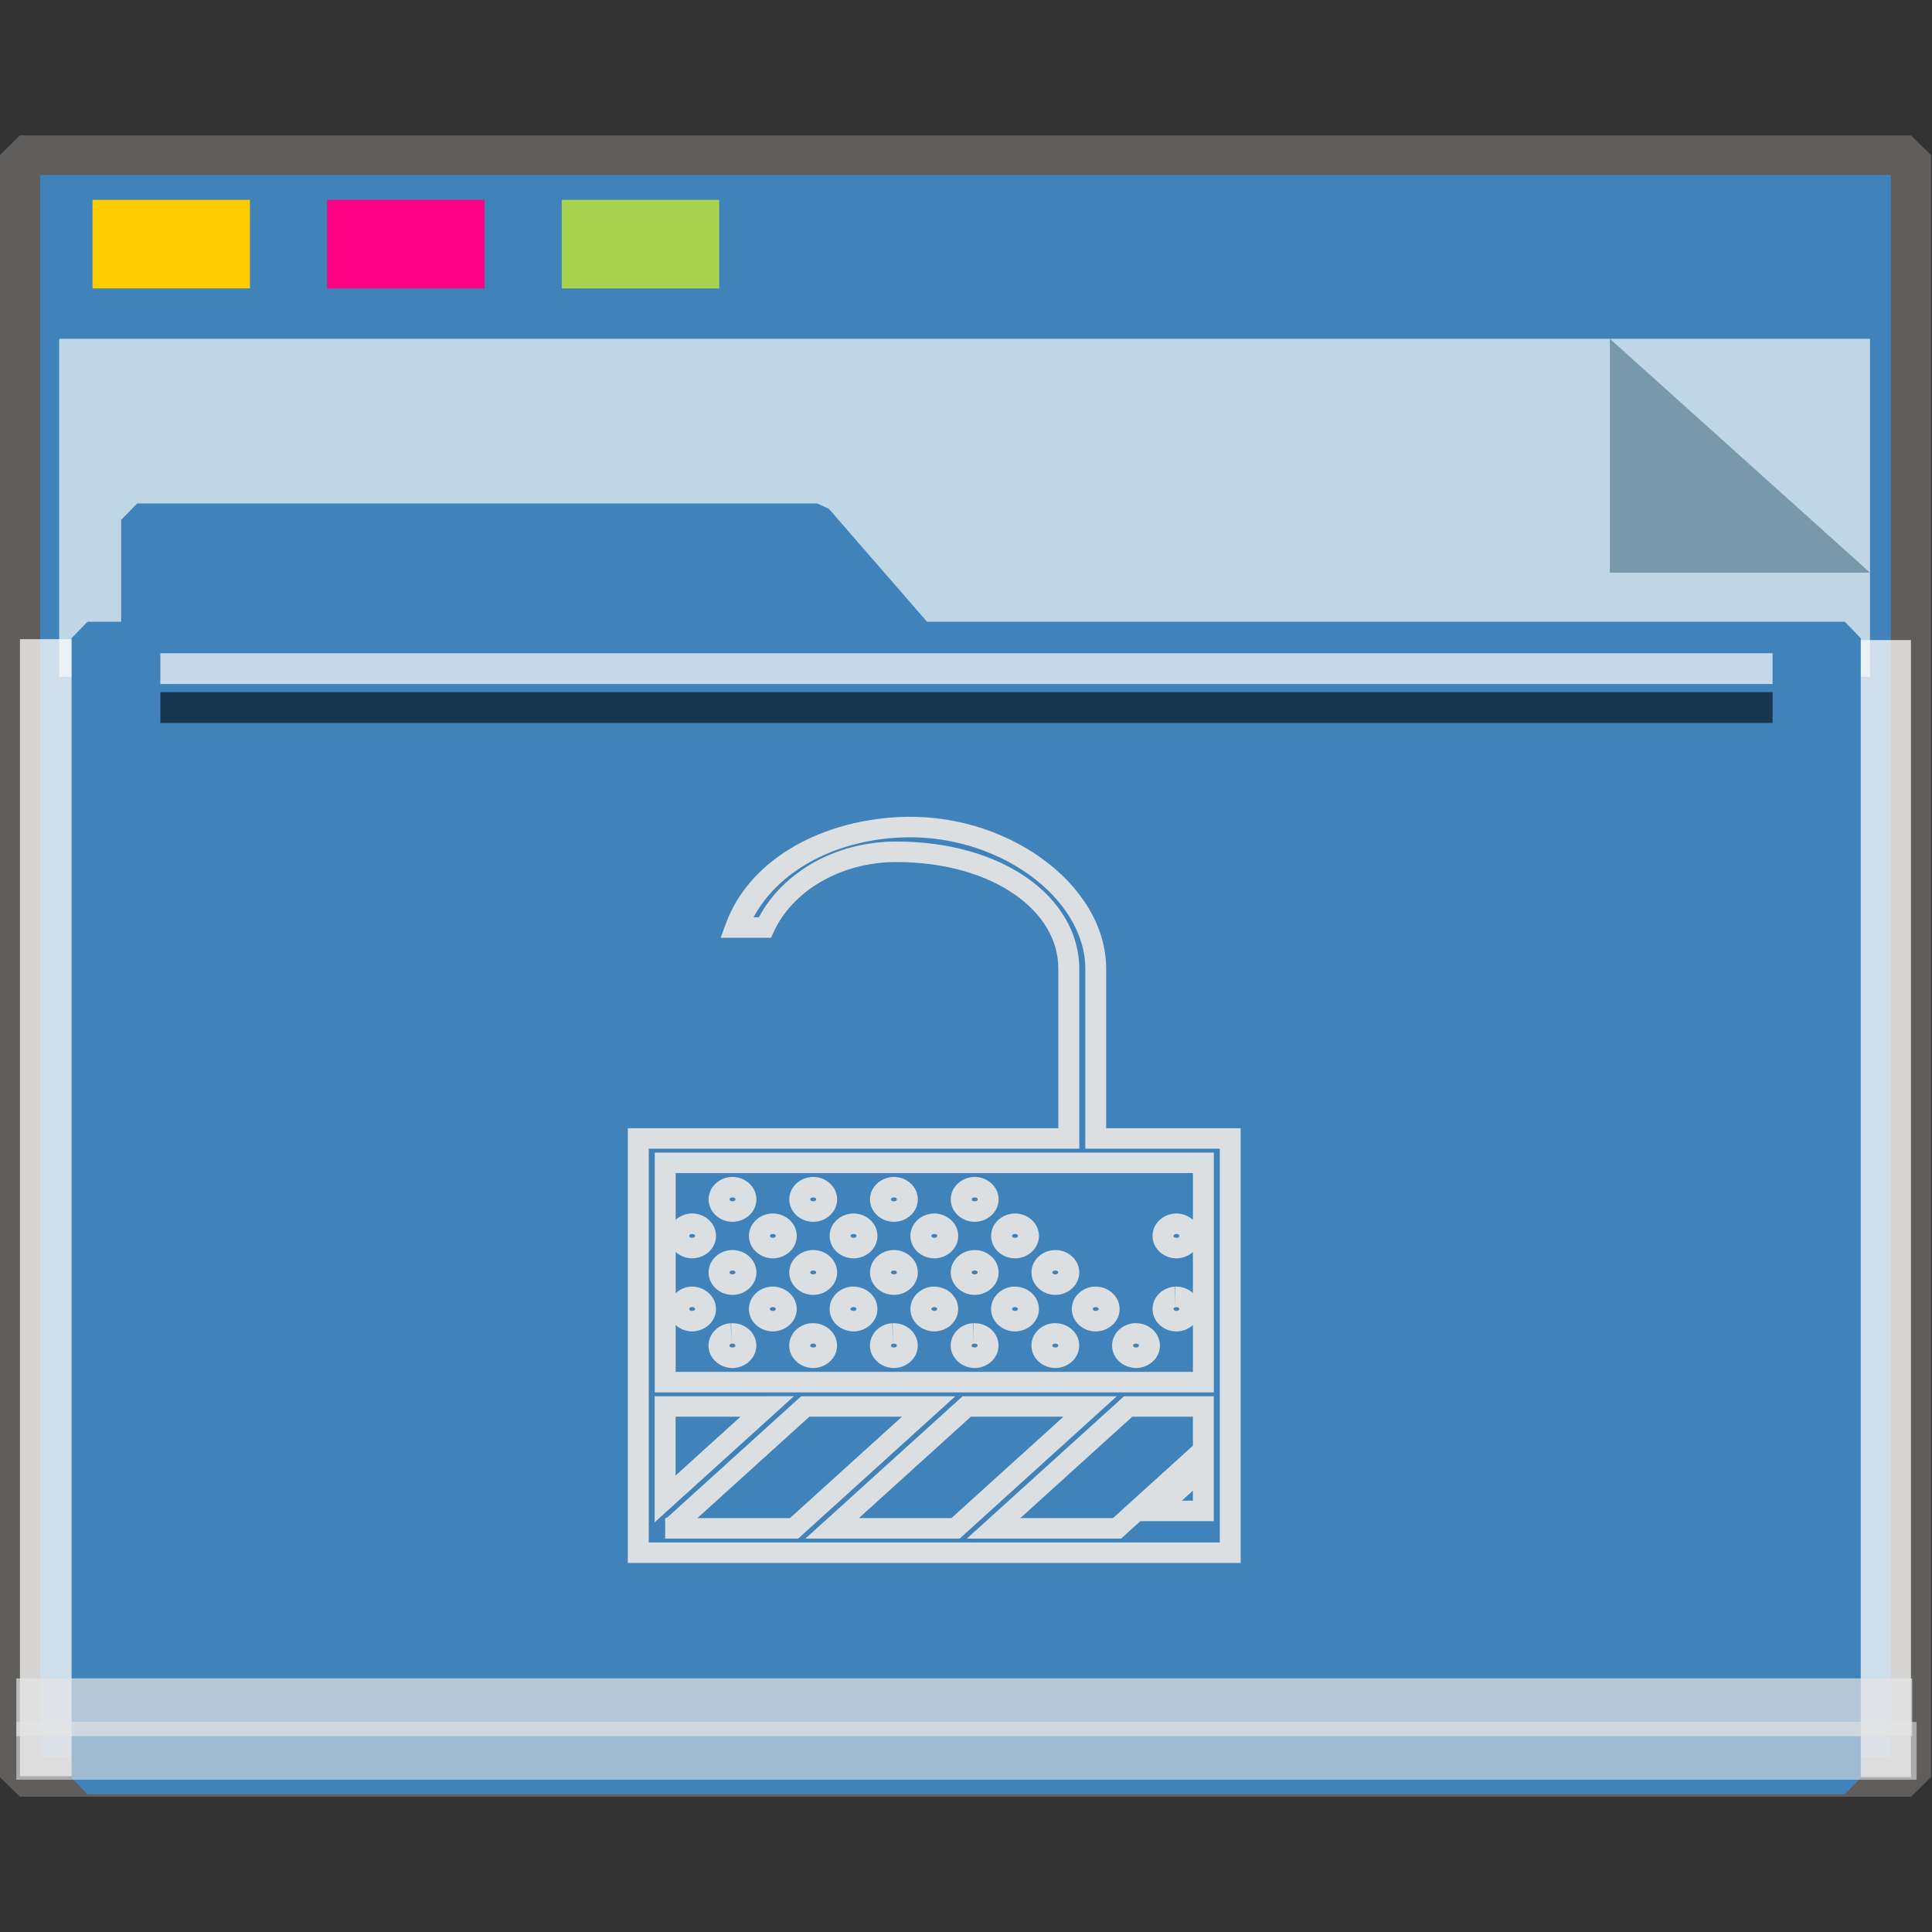 <?xml version="1.0" encoding="UTF-8" standalone="no"?>
<svg
   xmlns:dc="http://purl.org/dc/elements/1.1/"
   xmlns:cc="http://creativecommons.org/ns#"
   xmlns:rdf="http://www.w3.org/1999/02/22-rdf-syntax-ns#"
   xmlns:svg="http://www.w3.org/2000/svg"
   xmlns="http://www.w3.org/2000/svg"
   xmlns:xlink="http://www.w3.org/1999/xlink"
   xmlns:sodipodi="http://sodipodi.sourceforge.net/DTD/sodipodi-0.dtd"
   xmlns:inkscape="http://www.inkscape.org/namespaces/inkscape"
   inkscape:version="1.0beta2 (2b71d25d45, 2019-12-03)"
   sodipodi:docname="folder-unlocked.svg"
   width="64"
   version="1.1"
   height="64"
   id="svg2">
  <rect width="100%" height="100%" fill="#333333" stroke="none"/>
  <sodipodi:namedview
     inkscape:document-rotation="0"
     inkscape:current-layer="lock1"
     inkscape:window-maximized="1"
     inkscape:window-y="21"
     inkscape:window-x="0"
     inkscape:cy="35.909641"
     inkscape:cx="32"
     inkscape:zoom="27.040124"
     showgrid="false"
     id="namedview18"
     inkscape:window-height="1027"
     inkscape:window-width="1920"
     inkscape:pageshadow="2"
     inkscape:pageopacity="0"
     guidetolerance="10"
     gridtolerance="10"
     objecttolerance="10"
     borderopacity="1"
     bordercolor="#666666"
     pagecolor="#E5E5E5" />
  <defs
     id="defs5455">
    <linearGradient
       id="linearGradient4178"
       xlink:href="#linearGradient4172-5"
       y1="541.798"
       y2="499.784"
       gradientUnits="userSpaceOnUse"
       x2="0"
       gradientTransform="matrix(1 0 0 1 0 0.176)" />
    <linearGradient
       id="linearGradient4172-5">
      <stop
         style="stop-color:#3daee9"
         id="stop4174-6" />
      <stop
         offset="1"
         style="stop-color:#6cc1ef"
         id="stop4176-6" />
    </linearGradient>
    <linearGradient
       id="linearGradient4314-5">
      <stop
         style="stop-color:#ff4b00;stop-opacity:1"
         offset="0"
         id="stop4316-5" />
      <stop
         style="stop-color:#ff5500;stop-opacity:1"
         offset="1"
         id="stop4318-8" />
    </linearGradient>
  </defs>
  <g
     transform="translate(0.034,-0.875)"
     id="layer1-3"
     inkscape:label="Layer 1">
    <g
       id="g938"
       transform="matrix(0.984,0,0,0.963,-3.199,-18.562)">
      <g
         id="g1521"
         transform="matrix(0.995,0,0,1,0.645,-1.038)">
        <g
           id="g852">
          <rect
             y="26.559"
             x="3.26"
             height="55.79"
             width="63.981"
             id="rect817"
             style="opacity:1;fill:#3F83BA;fill-opacity:1;fill-rule:nonzero;stroke:#5f5e5c;stroke-width:1.361;stroke-linecap:square;stroke-linejoin:bevel;stroke-miterlimit:4;stroke-dasharray:none;stroke-opacity:1;paint-order:markers stroke fill" />
          <rect
             transform="rotate(90)"
             style="opacity:1;fill:#fefbfb;fill-opacity:0.755;fill-rule:nonzero;stroke:none;stroke-width:0.069;stroke-linecap:square;stroke-linejoin:bevel;stroke-miterlimit:4;stroke-dasharray:none;stroke-opacity:0.796;paint-order:markers stroke fill"
             id="rect1500"
             width="39.113"
             height="1.928"
             x="43.239"
             y="-67.24" />
          <rect
             y="-5.875"
             x="43.209"
             height="2.615"
             width="39.113"
             id="rect1498"
             style="opacity:1;fill:#fefbfb;fill-opacity:0.755;fill-rule:nonzero;stroke:none;stroke-width:0.081;stroke-linecap:square;stroke-linejoin:bevel;stroke-miterlimit:4;stroke-dasharray:none;stroke-opacity:0.796;paint-order:markers stroke fill"
             transform="rotate(90)" />
          <g
             style="opacity:0.693"
             transform="matrix(0.267,0,0,0.377,-8.229,12.423)"
             id="g851">
            <path
               inkscape:connector-curvature="0"
               style="opacity:1;fill:#f8fafa;fill-opacity:1;fill-rule:nonzero;stroke:none;stroke-width:0.67;stroke-linecap:square;stroke-linejoin:bevel;stroke-miterlimit:4;stroke-dasharray:none;stroke-opacity:0.796;paint-order:markers stroke fill"
               d="M 47.996,54.25 H 277.469 V 85.091 H 47.996 Z"
               id="rect831" />
            <path
               style="opacity:1;fill:#93a2a5;fill-opacity:1;fill-rule:nonzero;stroke:none;stroke-width:0.211;stroke-linecap:square;stroke-linejoin:bevel;stroke-miterlimit:4;stroke-dasharray:none;stroke-opacity:0.796;paint-order:markers stroke fill"
               d="M 277.469,75.592 244.5,54.25 v 21.342 z"
               id="path1496"
               inkscape:connector-curvature="0"
               sodipodi:nodetypes="cccc" />
          </g>
          <g
             id="g1484"
             style="fill:#3F83BA;fill-opacity:1;stroke:#3F83BA;stroke-width:1.162;stroke-miterlimit:4;stroke-dasharray:none;stroke-opacity:1"
             transform="matrix(0.929,0,0,0.974,2.527,4.016)">
            <path
               sodipodi:nodetypes="cccccccccc"
               id="rect821"
               style="opacity:1;fill:#3F83BA;fill-opacity:1;fill-rule:nonzero;stroke:#3F83BA;stroke-width:1.162;stroke-linecap:square;stroke-linejoin:bevel;stroke-miterlimit:4;stroke-dasharray:none;stroke-opacity:1;paint-order:markers stroke fill"
               d="m 5.056,36.026 h 24.762 l 3.746,4.178 H 5.056 Z M 3.25,40.204 h 64 v 40.251 h -64 z"
               inkscape:connector-curvature="0" />
          </g>
          <rect
             style="opacity:1;fill:#ffcc00;fill-opacity:0.993;fill-rule:nonzero;stroke:none;stroke-width:0.477;stroke-linecap:square;stroke-linejoin:bevel;stroke-miterlimit:4;stroke-dasharray:none;stroke-opacity:1;paint-order:markers stroke fill"
             id="rect825"
             width="5.326"
             height="3.046"
             x="5.715"
             y="28.097" />
          <rect
             y="28.097"
             x="13.653"
             height="3.046"
             width="5.326"
             id="rect827"
             style="opacity:1;fill:#ff0084;fill-opacity:0.993;fill-rule:nonzero;stroke:none;stroke-width:0.477;stroke-linecap:square;stroke-linejoin:bevel;stroke-miterlimit:4;stroke-dasharray:none;stroke-opacity:1;paint-order:markers stroke fill" />
          <rect
             style="opacity:1;fill:#aad450;fill-opacity:0.993;fill-rule:nonzero;stroke:none;stroke-width:0.477;stroke-linecap:square;stroke-linejoin:bevel;stroke-miterlimit:4;stroke-dasharray:none;stroke-opacity:1;paint-order:markers stroke fill"
             id="rect829"
             width="5.326"
             height="3.046"
             x="21.591"
             y="28.097" />
          <rect
             style="opacity:0.704;fill:#E5E5E5;fill-opacity:0.997;fill-rule:nonzero;stroke:none;stroke-width:0.09;stroke-linecap:square;stroke-linejoin:bevel;stroke-miterlimit:4;stroke-dasharray:none;stroke-opacity:0.796;paint-order:markers stroke fill"
             id="rect855"
             width="64.144"
             height="1.987"
             x="3.138"
             y="78.957" />
          <rect
             y="80.456"
             x="3.138"
             height="1.987"
             width="64.293"
             id="rect853"
             style="opacity:0.597;fill:#E5E5E5;fill-opacity:0.969;fill-rule:nonzero;stroke:none;stroke-width:0.09;stroke-linecap:square;stroke-linejoin:bevel;stroke-miterlimit:4;stroke-dasharray:none;stroke-opacity:0.796;paint-order:markers stroke fill" />
          <rect
             style="opacity:0.704;fill:#fcfdff;fill-opacity:1;fill-rule:nonzero;stroke:none;stroke-width:0.061;stroke-linecap:square;stroke-linejoin:bevel;stroke-miterlimit:4;stroke-dasharray:none;stroke-opacity:0.796;paint-order:markers stroke fill"
             id="rect1504"
             width="54.548"
             height="1.06"
             x="8.01"
             y="43.692" />
          <rect
             y="45.031"
             x="8.01"
             height="1.06"
             width="54.548"
             id="rect1523"
             style="opacity:0.597;fill:#000207;fill-opacity:1;fill-rule:nonzero;stroke:none;stroke-width:0.061;stroke-linecap:square;stroke-linejoin:bevel;stroke-miterlimit:4;stroke-dasharray:none;stroke-opacity:0.796;paint-order:markers stroke fill" />
          <g
             id="g5783"
             transform="matrix(0,1.017,-0.983,0,96.597,25.588)" />
          <g
             style="fill:none;stroke:#fcfcfc;stroke-width:1.138;stroke-miterlimit:4;stroke-dasharray:none;stroke-opacity:1"
             id="g6129"
             transform="matrix(0.744,0,0,0.757,-32.535,-533.79)" />
          <g
             transform="matrix(0.753,0,0,0.766,-471.298,-498.869)"
             id="lock1"
             style="opacity:0.948;fill:none;stroke:#fbfbfb;stroke-width:1.136;stroke-miterlimit:4;stroke-dasharray:none;stroke-opacity:1">
            <path
               style="color:#E5E5E5;font-style:normal;font-variant:normal;font-weight:normal;font-stretch:normal;font-size:medium;line-height:normal;font-family:sans-serif;font-variant-ligatures:normal;font-variant-position:normal;font-variant-caps:normal;font-variant-numeric:normal;font-variant-alternates:normal;font-variant-east-asian:normal;font-feature-settings:normal;font-variation-settings:normal;text-indent:0;text-align:start;text-decoration:none;text-decoration-line:none;text-decoration-style:solid;text-decoration-color:#E5E5E5;letter-spacing:normal;word-spacing:normal;text-transform:none;writing-mode:lr-tb;direction:ltr;text-orientation:mixed;dominant-baseline:auto;baseline-shift:baseline;text-anchor:start;white-space:normal;shape-padding:0;shape-margin:0;inline-size:0;clip-rule:nonzero;display:inline;overflow:visible;visibility:visible;opacity:1;isolation:auto;mix-blend-mode:normal;color-interpolation:sRGB;color-interpolation-filters:linearRGB;solid-color:#E5E5E5;solid-opacity:1;vector-effect:none;fill:#E5E5E5;fill-opacity:0.989;fill-rule:nonzero;stroke:none;stroke-width:0.93;stroke-linecap:butt;stroke-linejoin:miter;stroke-miterlimit:4;stroke-dasharray:none;stroke-dashoffset:0;stroke-opacity:1;color-rendering:auto;image-rendering:auto;shape-rendering:auto;text-rendering:auto;enable-background:accumulate;stop-color:#E5E5E5;stop-opacity:1"
               d="m 669.572,715.668 c -3.533,0.22 -6.614,1.981 -7.64,4.8 l -0.224,0.614 h 2.264 l 0.124,-0.272 c 0.82,-1.792 2.959,-3.128 5.503,-3.128 2.207,0 4.051,0.572 5.32,1.456 1.269,0.884 1.96,2.052 1.96,3.336 v 7.162 h -12.224 -1.21 -5.91 v 11.402 8.121 h 27.537 v -8.121 -11.402 h -6.043 v -7.162 c 0,-1.933 -1.165,-3.715 -2.908,-4.966 -1.743,-1.251 -4.083,-1.993 -6.551,-1.839 z m 0.059,0.919 c 2.238,-0.139 4.376,0.543 5.937,1.663 1.561,1.12 2.523,2.656 2.523,4.223 v 8.082 h 6.043 v 10.482 7.2 h -25.658 v -7.2 -10.482 h 4.971 1.21 13.163 v -8.082 c 0,-1.613 -0.893,-3.069 -2.355,-4.087 -1.462,-1.018 -3.493,-1.625 -5.865,-1.625 -2.747,0 -5.098,1.385 -6.176,3.4 h -0.239 c 1.087,-2.017 3.501,-3.392 6.445,-3.575 z m -10.886,14.142 v 0.459 10.309 h 25.122 v -10.768 h -5.307 -15.113 z m 0.94,0.919 h 3.762 15.113 4.367 v 2.103 c -0.196,-0.176 -0.46,-0.286 -0.74,-0.287 h -0.002 c -0.569,7.4e-4 -1.074,0.438 -1.072,1.009 8.9e-4,0.57 0.505,1.005 1.072,1.006 h 0.002 c 0.28,-3.6e-4 0.543,-0.111 0.74,-0.286 v 1.842 c -0.196,-0.176 -0.46,-0.286 -0.74,-0.287 -0.015,-2.8e-4 -0.029,-2.8e-4 -0.044,0 -0.006,9e-5 -0.01,-1.5e-4 -0.015,0 l 0.015,0.92 -0.032,-0.92 c -0.539,0.036 -0.999,0.463 -0.998,1.006 v 0.002 c 9.1e-4,0.57 0.505,1.004 1.072,1.004 h 0.002 c 0.28,-3.8e-4 0.543,-0.109 0.74,-0.285 v 2.101 H 659.685 v -2.101 c 0.196,0.176 0.458,0.284 0.738,0.285 h 0.002 c 0.567,-7.6e-4 1.072,-0.434 1.072,-1.004 v -0.002 c -9e-4,-0.57 -0.505,-1.005 -1.072,-1.006 -0.02,-3.8e-4 -0.039,-6.2e-4 -0.059,0 h -0.008 -0.008 c -0.256,0.017 -0.485,0.133 -0.664,0.296 v -1.852 c 0.196,0.176 0.458,0.286 0.738,0.286 h 0.002 c 0.567,-7.4e-4 1.071,-0.436 1.072,-1.006 0.002,-0.572 -0.504,-1.009 -1.072,-1.009 h -0.002 c -0.28,3.8e-4 -0.542,0.111 -0.738,0.287 z m 2.552,0.175 c -0.569,7.5e-4 -1.074,0.439 -1.072,1.011 0.002,0.569 0.506,1.004 1.072,1.004 0.568,8.7e-4 1.074,-0.434 1.076,-1.004 v -0.002 c 4.9e-4,-0.572 -0.506,-1.011 -1.076,-1.009 z m 3.631,0 c -0.57,-8.9e-4 -1.078,0.437 -1.077,1.009 v 0.002 c 0.002,0.571 0.509,1.006 1.077,1.004 0.567,-7.4e-4 1.071,-0.435 1.072,-1.004 v -0.002 c 5.1e-4,-0.571 -0.504,-1.009 -1.072,-1.009 z m 3.626,0 c -0.57,-8.9e-4 -1.076,0.437 -1.076,1.009 v 0.002 c 0.002,0.571 0.508,1.006 1.076,1.004 0.567,-7.4e-4 1.071,-0.435 1.072,-1.004 v -0.002 c 4.9e-4,-0.571 -0.504,-1.009 -1.072,-1.009 z m 3.624,0 c -0.568,0.002 -1.073,0.439 -1.072,1.009 v 0.002 c 0.002,0.569 0.507,1.004 1.074,1.004 0.568,3.5e-4 1.074,-0.434 1.076,-1.004 v -0.002 c 5e-4,-0.572 -0.507,-1.01 -1.076,-1.009 h -0.002 z m -10.879,0.92 c 0.1,-2.1e-4 0.135,0.054 0.134,0.087 -5e-5,0.033 -0.035,0.087 -0.134,0.087 -0.099,-1.2e-4 -0.134,-0.054 -0.134,-0.087 -9e-5,-0.033 0.035,-0.087 0.134,-0.087 z m 3.627,0 c 0.099,1.4e-4 0.135,0.054 0.134,0.087 -5e-5,0.033 -0.035,0.087 -0.134,0.087 -0.099,2.2e-4 -0.136,-0.054 -0.136,-0.087 -9e-5,-0.033 0.036,-0.087 0.136,-0.087 z m 3.626,0 c 0.099,1.4e-4 0.135,0.054 0.134,0.087 -8e-5,0.033 -0.035,0.087 -0.134,0.087 -0.099,2.2e-4 -0.134,-0.054 -0.134,-0.087 -1.1e-4,-0.033 0.035,-0.087 0.134,-0.087 z m 3.627,0 h 0.002 c 0.1,-2.1e-4 0.135,0.054 0.134,0.087 -5e-5,0.033 -0.035,0.087 -0.134,0.087 h -0.002 c -0.099,-1.2e-4 -0.134,-0.054 -0.134,-0.087 -9e-5,-0.033 0.035,-0.087 0.134,-0.087 z m -9.069,0.721 c -0.569,7.4e-4 -1.074,0.438 -1.072,1.009 9.2e-4,0.57 0.505,1.005 1.072,1.006 0.569,8.9e-4 1.075,-0.434 1.076,-1.006 0.002,-0.573 -0.506,-1.011 -1.076,-1.009 z m 3.629,0 c -0.57,-8.9e-4 -1.077,0.436 -1.076,1.009 9.1e-4,0.572 0.507,1.007 1.076,1.006 0.567,-7.4e-4 1.072,-0.436 1.072,-1.006 0.002,-0.572 -0.504,-1.009 -1.072,-1.009 z m 3.626,0 c -0.569,7.4e-4 -1.074,0.438 -1.072,1.009 9e-4,0.57 0.505,1.005 1.072,1.006 h 0.002 c 0.567,-7.4e-4 1.072,-0.436 1.072,-1.006 0.002,-0.572 -0.504,-1.009 -1.072,-1.009 z m 3.626,0 c -0.569,7.4e-4 -1.074,0.438 -1.072,1.009 8.9e-4,0.57 0.505,1.005 1.072,1.006 0.569,8.9e-4 1.077,-0.434 1.077,-1.006 0.002,-0.573 -0.507,-1.011 -1.077,-1.009 z m -14.508,0.92 h 0.002 c 0.097,8.8e-4 0.133,0.054 0.133,0.087 -5e-5,0.033 -0.036,0.086 -0.133,0.087 -0.099,-1.3e-4 -0.134,-0.054 -0.134,-0.087 -9e-5,-0.033 0.035,-0.086 0.133,-0.087 z m 3.629,0 c 0.1,-2.1e-4 0.135,0.054 0.134,0.087 -6e-5,0.033 -0.035,0.087 -0.134,0.087 -0.099,-1.3e-4 -0.136,-0.054 -0.136,-0.087 -9e-5,-0.033 0.037,-0.087 0.136,-0.087 z m 3.626,0 h 0.002 c 0.099,1.3e-4 0.135,0.054 0.134,0.087 -5e-5,0.033 -0.035,0.087 -0.134,0.087 h -0.002 c -0.099,2e-4 -0.134,-0.054 -0.134,-0.087 -8e-5,-0.033 0.035,-0.087 0.134,-0.087 z m 3.627,0 h 0.002 c 0.097,8.8e-4 0.133,0.054 0.133,0.087 -5e-5,0.033 -0.036,0.086 -0.133,0.087 -0.099,-1.3e-4 -0.134,-0.054 -0.134,-0.087 -1e-4,-0.033 0.035,-0.086 0.133,-0.087 z m 3.627,0 c 0.1,-2.1e-4 0.136,0.054 0.136,0.087 -6e-5,0.033 -0.037,0.087 -0.136,0.087 -0.099,-1.3e-4 -0.134,-0.054 -0.134,-0.087 -8e-5,-0.033 0.035,-0.087 0.134,-0.087 z m 7.253,0 h 0.002 c 0.097,8.8e-4 0.133,0.054 0.133,0.087 -6e-5,0.033 -0.036,0.086 -0.133,0.087 -0.099,-1.3e-4 -0.134,-0.054 -0.134,-0.087 -6e-5,-0.033 0.035,-0.086 0.133,-0.087 z m -19.949,0.721 c -0.569,7.7e-4 -1.074,0.438 -1.072,1.009 9e-4,0.57 0.505,1.005 1.072,1.006 0.569,8.8e-4 1.075,-0.434 1.076,-1.006 0.002,-0.573 -0.506,-1.011 -1.076,-1.009 z m 3.631,0 c -0.57,-8.8e-4 -1.079,0.436 -1.077,1.009 9.2e-4,0.572 0.509,1.007 1.077,1.006 0.567,-7.6e-4 1.072,-0.436 1.072,-1.006 0.002,-0.572 -0.504,-1.009 -1.072,-1.009 z m 3.626,0 c -0.57,-8.8e-4 -1.077,0.436 -1.076,1.009 9e-4,0.572 0.507,1.007 1.076,1.006 0.567,-7.6e-4 1.072,-0.436 1.072,-1.006 0.002,-0.572 -0.504,-1.009 -1.072,-1.009 z m 3.624,0 c -0.568,0.002 -1.074,0.438 -1.072,1.009 9e-4,0.57 0.507,1.005 1.074,1.006 0.568,3.4e-4 1.075,-0.435 1.076,-1.006 0.002,-0.573 -0.506,-1.01 -1.076,-1.009 z m 3.627,0 c -0.569,7.7e-4 -1.074,0.438 -1.072,1.009 9.1e-4,0.57 0.505,1.005 1.072,1.006 0.569,8.8e-4 1.075,-0.434 1.076,-1.006 0.002,-0.573 -0.506,-1.011 -1.076,-1.009 z m -14.506,0.92 c 0.1,-2.1e-4 0.135,0.054 0.134,0.087 -5e-5,0.033 -0.035,0.087 -0.134,0.087 -0.099,-1.3e-4 -0.134,-0.054 -0.134,-0.087 -9e-5,-0.033 0.035,-0.087 0.134,-0.087 z m 3.627,0 c 0.099,1.3e-4 0.135,0.054 0.134,0.087 -5e-5,0.033 -0.035,0.087 -0.134,0.087 -0.099,2.2e-4 -0.136,-0.054 -0.136,-0.087 -9e-5,-0.033 0.036,-0.087 0.136,-0.087 z m 3.626,0 c 0.099,1.3e-4 0.135,0.054 0.134,0.087 -8e-5,0.033 -0.035,0.087 -0.134,0.087 -0.099,2.2e-4 -0.134,-0.054 -0.134,-0.087 -1.1e-4,-0.033 0.035,-0.087 0.134,-0.087 z m 3.627,0 h 0.002 c 0.1,-2.1e-4 0.135,0.054 0.134,0.087 -5e-5,0.033 -0.035,0.087 -0.134,0.087 h -0.002 c -0.099,-1.3e-4 -0.134,-0.054 -0.134,-0.087 -9e-5,-0.033 0.035,-0.087 0.134,-0.087 z m 3.627,0 c 0.1,-2.1e-4 0.135,0.054 0.134,0.087 -6e-5,0.033 -0.035,0.087 -0.134,0.087 -0.099,-1.3e-4 -0.134,-0.054 -0.134,-0.087 -8e-5,-0.033 0.035,-0.087 0.134,-0.087 z m -12.767,0.723 c -0.541,0.034 -1.002,0.461 -1.002,1.006 v 0.002 c 9.2e-4,0.57 0.505,1.004 1.072,1.004 0.569,8.6e-4 1.075,-0.433 1.076,-1.004 v -0.002 c -9e-4,-0.572 -0.507,-1.007 -1.076,-1.006 -0.013,-2.3e-4 -0.027,-2.3e-4 -0.04,0 h -0.015 z m 3.626,0 c -0.541,0.034 -1.002,0.461 -1.002,1.006 v 0.002 c 9.1e-4,0.572 0.507,1.006 1.076,1.004 0.567,-7.6e-4 1.072,-0.434 1.072,-1.004 v -0.002 c -9e-4,-0.57 -0.505,-1.005 -1.072,-1.006 -0.02,-3.8e-4 -0.039,-6.2e-4 -0.059,0 h -0.007 z m 3.626,0 c -0.539,0.036 -0.999,0.463 -0.998,1.006 v 0.002 c 9e-4,0.57 0.505,1.004 1.072,1.004 h 0.002 c 0.567,-7.6e-4 1.072,-0.434 1.072,-1.004 v -0.002 c -9e-4,-0.57 -0.505,-1.005 -1.072,-1.006 -0.02,-4.1e-4 -0.04,-6.4e-4 -0.06,0 h -0.007 z m 3.629,0 c -0.541,0.034 -1.002,0.461 -1.002,1.006 v 0.002 c 8.9e-4,0.57 0.505,1.004 1.072,1.004 0.569,8.6e-4 1.077,-0.433 1.077,-1.004 v -0.002 c -9e-4,-0.572 -0.509,-1.007 -1.077,-1.006 -0.014,-2.3e-4 -0.027,-2.6e-4 -0.04,0 h -0.015 z m 3.627,0 c -0.541,0.034 -1.002,0.461 -1.002,1.006 v 0.002 c 9.1e-4,0.572 0.507,1.006 1.076,1.004 0.567,-7.6e-4 1.072,-0.434 1.072,-1.004 v -0.002 c -8.9e-4,-0.57 -0.505,-1.005 -1.072,-1.006 -0.02,-3.8e-4 -0.039,-6.2e-4 -0.059,0 h -0.008 z m -18.078,0.92 c 8.1e-4,-9e-5 8.8e-4,5e-5 0.002,0 h 0.006 0.007 c 0.098,1.1e-4 0.132,0.052 0.133,0.086 -6.6e-4,0.033 -0.035,0.085 -0.131,0.086 -0.099,-1.2e-4 -0.134,-0.053 -0.134,-0.086 -2e-5,-0.03 0.032,-0.078 0.119,-0.086 z m 3.627,0 c 8.1e-4,-8e-5 8.8e-4,5e-5 0.002,0 h 0.006 0.008 c 0.098,-2.1e-4 0.132,0.052 0.133,0.086 -6.6e-4,0.033 -0.034,0.086 -0.133,0.086 -0.099,-1.2e-4 -0.136,-0.053 -0.136,-0.086 -2e-5,-0.03 0.033,-0.078 0.121,-0.086 z m 3.627,0 h 0.007 0.008 c 0.098,1.1e-4 0.132,0.052 0.133,0.086 -6.7e-4,0.033 -0.035,0.086 -0.133,0.086 h -0.002 c -0.099,2.1e-4 -0.134,-0.052 -0.134,-0.086 -3e-5,-0.03 0.031,-0.079 0.121,-0.086 z m 3.626,0 c 8e-4,-9e-5 8.6e-4,5e-5 0.002,0 h 0.007 0.007 c 0.098,1.1e-4 0.132,0.052 0.133,0.086 -6.6e-4,0.033 -0.035,0.085 -0.131,0.086 -0.099,-1.2e-4 -0.134,-0.053 -0.134,-0.086 -4e-5,-0.03 0.03,-0.078 0.118,-0.086 z m 3.627,0 c 8.1e-4,-8e-5 8.7e-4,5e-5 0.002,0 h 0.007 0.007 c 0.098,-2.1e-4 0.133,0.052 0.134,0.086 -6.6e-4,0.033 -0.036,0.086 -0.134,0.086 -0.099,-1.2e-4 -0.134,-0.053 -0.134,-0.086 -3e-5,-0.03 0.031,-0.078 0.119,-0.086 z m 3.627,0 c 8.1e-4,-8e-5 8.6e-4,5e-5 0.002,0 h 0.007 0.007 c 0.098,1.1e-4 0.132,0.052 0.133,0.086 -6.8e-4,0.033 -0.035,0.086 -0.133,0.086 -0.099,2.1e-4 -0.136,-0.052 -0.136,-0.086 -2e-5,-0.03 0.033,-0.078 0.121,-0.086 z m 3.627,0 c 8.1e-4,-9e-5 8.7e-4,5e-5 0.002,0 h 0.006 0.007 c 0.098,1.1e-4 0.132,0.052 0.133,0.086 -6.4e-4,0.033 -0.035,0.085 -0.131,0.086 -0.099,-1.2e-4 -0.134,-0.053 -0.134,-0.086 -3e-5,-0.03 0.032,-0.078 0.119,-0.086 z m -20.01,0.721 c -0.539,0.036 -0.999,0.463 -0.998,1.006 -5.1e-4,0.571 0.504,1.007 1.072,1.008 0.57,8.8e-4 1.077,-0.436 1.076,-1.009 -9.1e-4,-0.572 -0.507,-1.006 -1.076,-1.004 -0.014,-2.7e-4 -0.028,-2.7e-4 -0.042,0 -0.006,8e-5 -0.01,-1.8e-4 -0.015,0 l 0.015,0.919 z m 3.631,0 c -0.541,0.034 -1.004,0.461 -1.004,1.006 -4.8e-4,0.572 0.508,1.009 1.077,1.008 0.569,-7.3e-4 1.074,-0.438 1.072,-1.009 -8.9e-4,-0.57 -0.505,-1.004 -1.072,-1.004 -0.02,-4.1e-4 -0.04,-6.5e-4 -0.06,0 h -0.007 z m 3.626,0 c -0.541,0.034 -1.002,0.461 -1.002,1.006 -5e-4,0.572 0.506,1.009 1.076,1.008 0.569,-7.2e-4 1.074,-0.438 1.072,-1.009 -9.1e-4,-0.57 -0.505,-1.004 -1.072,-1.004 -0.014,-2.8e-4 -0.029,-2.8e-4 -0.044,0 -0.006,8e-5 -0.01,-1.8e-4 -0.015,0 l 0.015,0.919 z m 3.624,0 c -0.539,0.036 -0.999,0.463 -0.998,1.006 -5.1e-4,0.571 0.506,1.007 1.074,1.008 0.57,3.6e-4 1.077,-0.437 1.076,-1.009 -9.1e-4,-0.572 -0.509,-1.006 -1.077,-1.004 -0.014,-2.4e-4 -0.028,-2.7e-4 -0.042,0 -0.006,8e-5 -0.01,-1.8e-4 -0.015,0 l 0.015,0.919 z m 3.631,0 c -0.541,0.034 -1.002,0.461 -1.002,1.006 -5.1e-4,0.571 0.504,1.007 1.072,1.008 0.57,8.8e-4 1.077,-0.436 1.076,-1.009 -8.9e-4,-0.572 -0.507,-1.006 -1.076,-1.004 -0.013,-2.3e-4 -0.027,-2.4e-4 -0.04,0 h -0.015 z m 3.627,0 c -0.541,0.034 -1.004,0.461 -1.004,1.006 -4.9e-4,0.572 0.508,1.009 1.077,1.008 0.569,-7.3e-4 1.074,-0.438 1.072,-1.009 -9e-4,-0.57 -0.505,-1.004 -1.072,-1.004 -0.02,-4.1e-4 -0.04,-6.5e-4 -0.06,0 h -0.007 z m -18.075,0.919 h 0.004 0.008 c 0.099,-2.1e-4 0.134,0.054 0.134,0.087 v 0.002 c 8e-5,0.033 -0.035,0.086 -0.134,0.086 -0.099,-1.3e-4 -0.135,-0.052 -0.134,-0.086 v -0.002 -0.002 c -3e-5,-0.03 0.03,-0.079 0.123,-0.086 z m 3.624,0 h 0.002 0.007 0.007 c 0.099,1.3e-4 0.134,0.054 0.134,0.087 10e-5,0.033 -0.035,0.087 -0.134,0.087 -0.1,2.1e-4 -0.136,-0.054 -0.136,-0.087 -2e-5,-0.03 0.03,-0.081 0.121,-0.087 z m 3.627,0 h 0.002 0.006 0.007 c 0.099,1.3e-4 0.134,0.054 0.134,0.087 9e-5,0.033 -0.035,0.087 -0.134,0.087 -0.1,2.1e-4 -0.135,-0.054 -0.134,-0.087 -4e-5,-0.03 0.03,-0.081 0.121,-0.087 z m 3.629,0 h 0.006 0.008 c 0.099,-2.1e-4 0.134,0.054 0.134,0.087 9e-5,0.033 -0.035,0.087 -0.134,0.087 h -0.002 c -0.099,-1.1e-4 -0.135,-0.054 -0.134,-0.087 v -0.002 c -3e-5,-0.03 0.03,-0.079 0.123,-0.086 z m 3.627,0 h 0.004 0.008 c 0.099,-2.1e-4 0.134,0.054 0.134,0.087 v 0.002 c 10e-5,0.033 -0.035,0.086 -0.134,0.086 -0.099,-1.3e-4 -0.135,-0.052 -0.134,-0.086 v -0.002 c -3e-5,-0.031 0.03,-0.081 0.123,-0.087 z m 3.624,0 h 0.002 0.006 0.008 c 0.099,1.3e-4 0.134,0.054 0.134,0.087 10e-5,0.033 -0.035,0.087 -0.134,0.087 -0.1,2.1e-4 -0.136,-0.054 -0.136,-0.087 -2e-5,-0.03 0.03,-0.081 0.121,-0.087 z m -21.613,2.363 v 0.459 5.201 l 6.258,-5.661 z m 6.581,0 -0.134,0.122 -5.868,5.312 c -0.025,0.022 -0.066,0.038 -0.109,0.038 v 0.92 h 5.979 l 7.062,-6.392 z m 7.257,0 -0.136,0.122 -6.927,6.27 h 6.929 l 7.063,-6.392 z m 7.252,0 -0.134,0.122 -6.927,6.27 h 6.93 l 0.862,-0.78 h 3.301 v -2.987 -0.487 -2.137 z m -20.149,0.92 h 2.916 l -2.916,2.639 z m 6.009,0 h 4.16 l -5.029,4.551 h -4.159 z m 7.257,0 h 4.159 l -5.029,4.551 h -4.159 z m 7.252,0 h 2.725 v 1.301 l -3.59,3.25 h -4.162 z m 2.725,3.319 v 0.451 h -0.498 z"
               id="path861"
               inkscape:connector-curvature="0"
               sodipodi:nodetypes="cccccscsccccccccccsccccsccccccccccscscccccccccccccccccccccccccccccccccccccccccccccccccccccccccccccccccccccccccccccccccccccccccccccccccccccccccccccccccccccccccccccccccccccccccccccccccccccccccccccccccccccccccccccccccccccccccccccccccccccccccccccccccccccccccccccccccccccccccccccccccccccccccccccccccccccccccccccccccccccccccccccccccccccccccccccccccccccccccccccccccccccccccccccccccccccccccccccccccccccccccccccccccccccccccccccccccccccccccccccccccccccccccccccccccccccccccccccccccccccccccccccccccccccccccccccccccccccccccccccccccccccccccccccc" />
          </g>
        </g>
      </g>
    </g>
  </g>
</svg>
